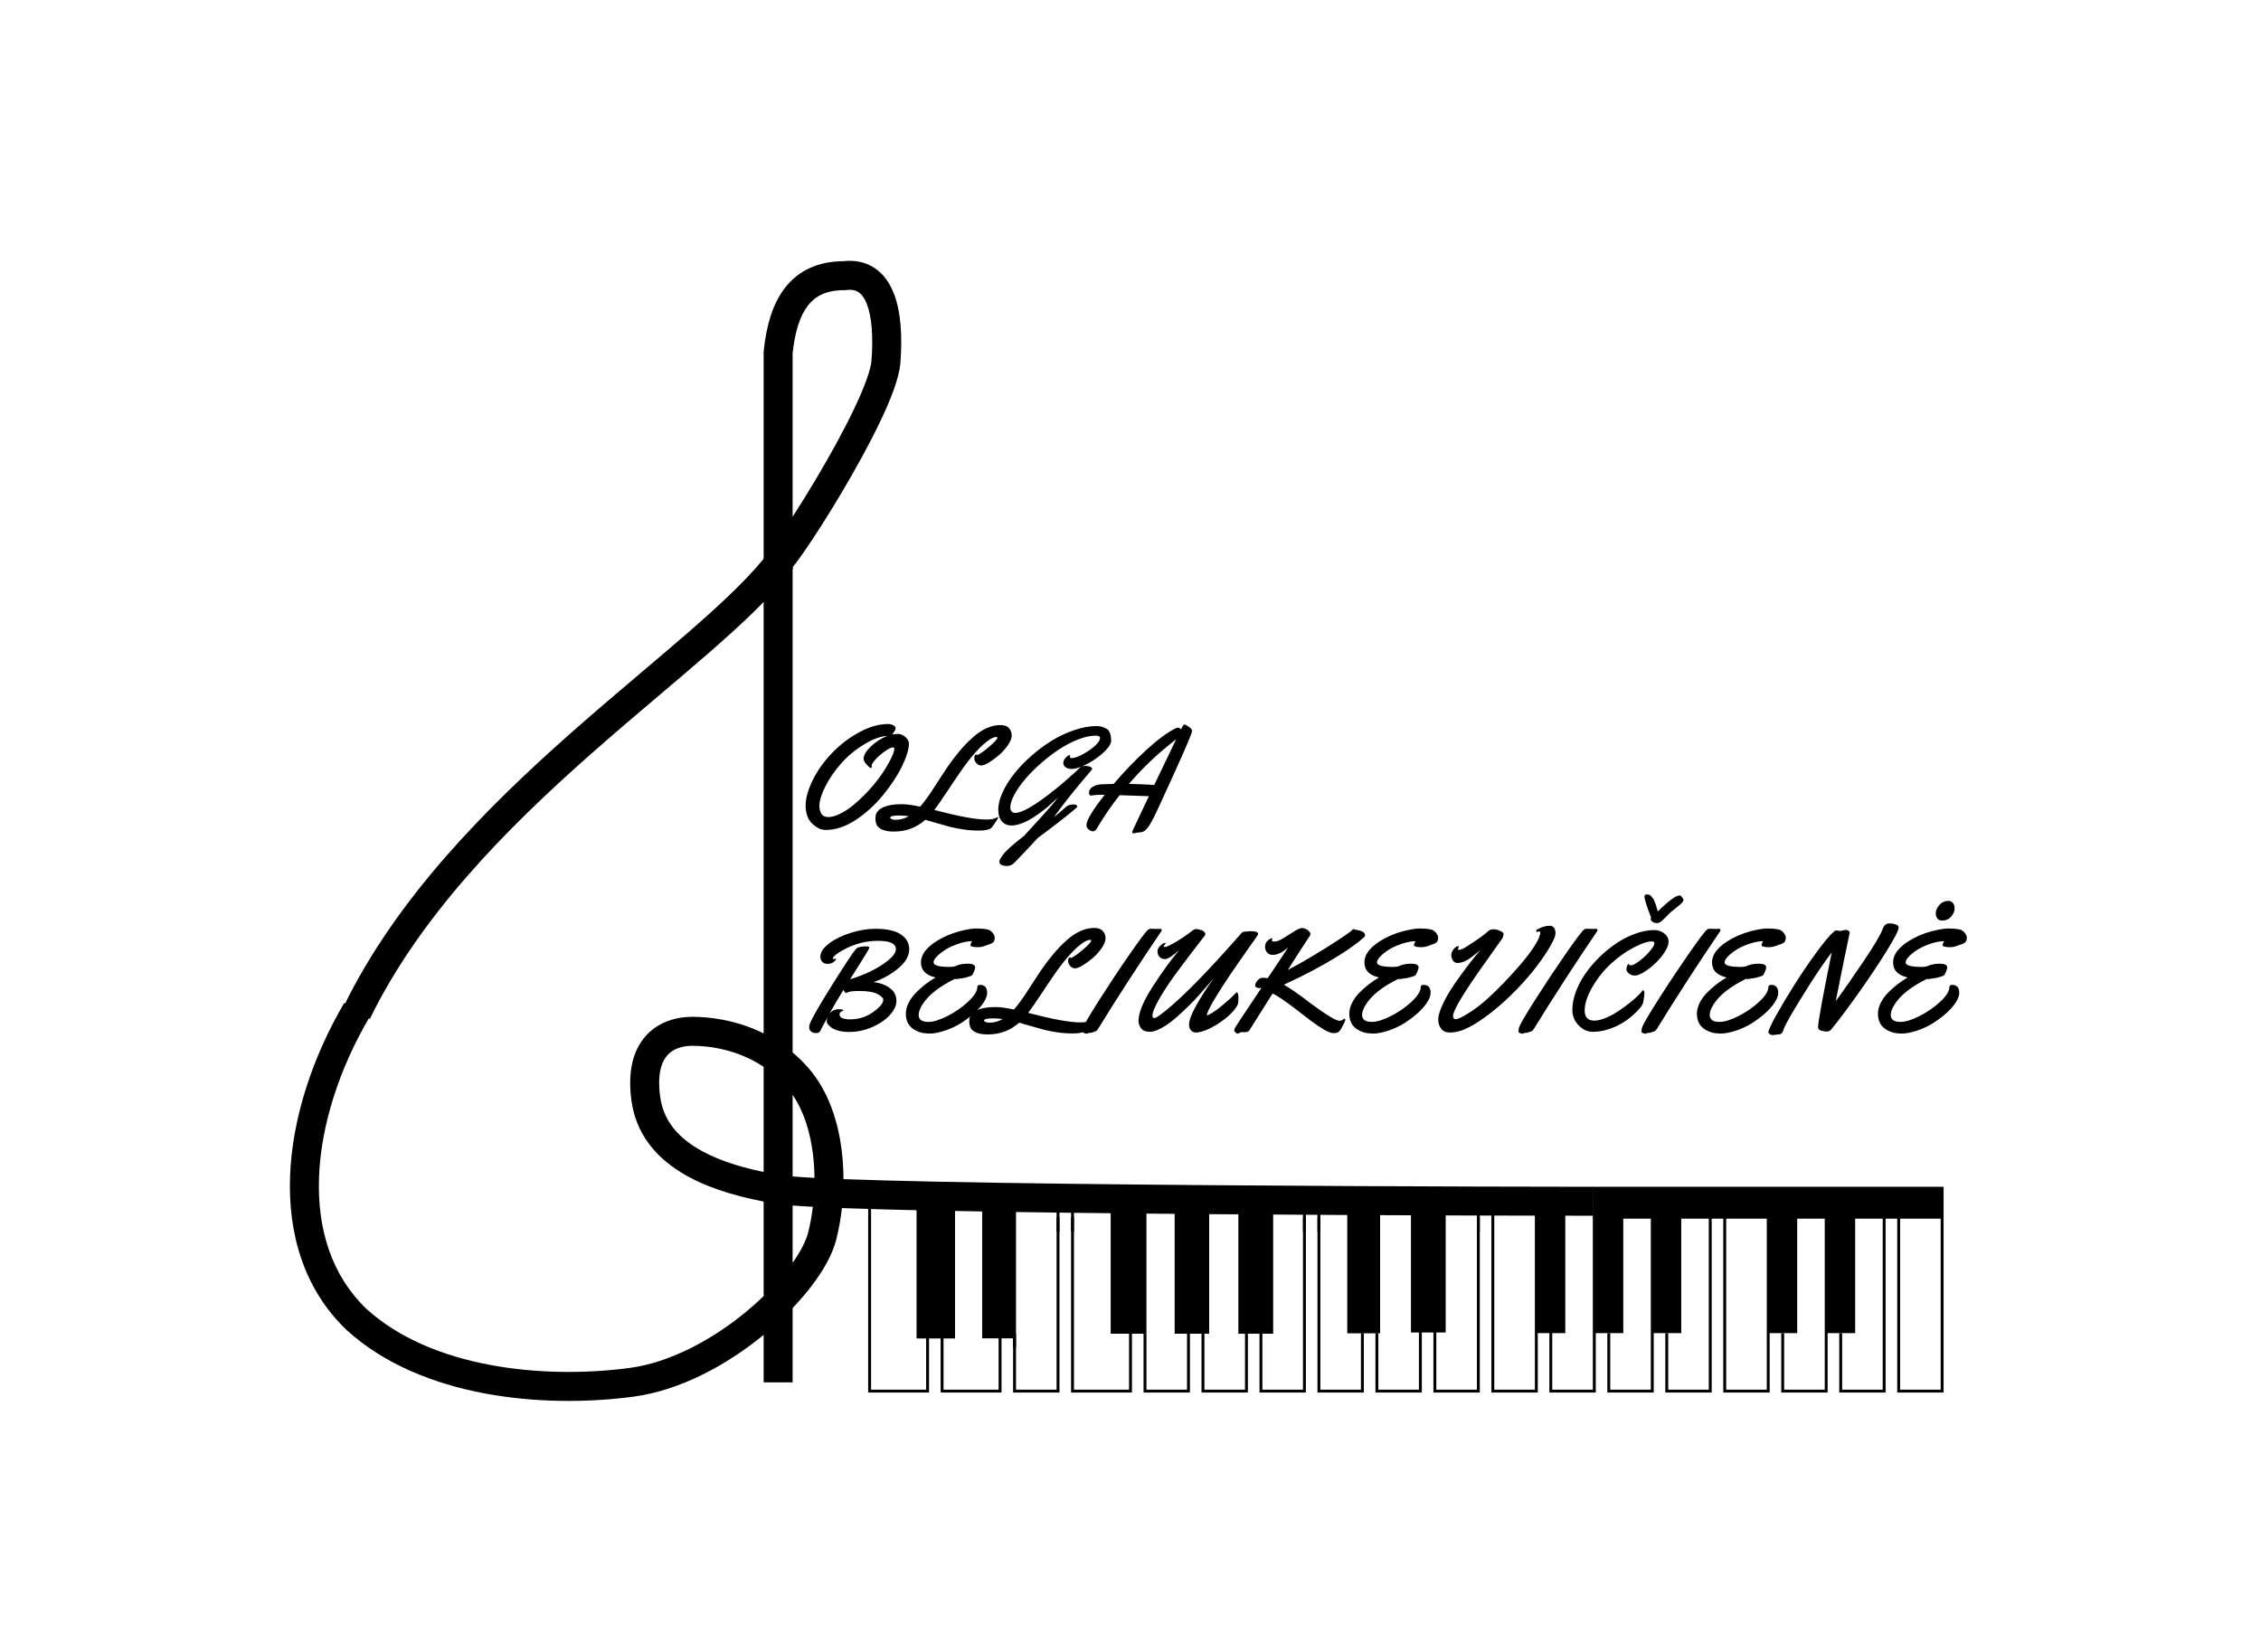 <svg width="78" height="57" viewBox="0 0 78 57" fill="none" xmlns="http://www.w3.org/2000/svg">
<path d="M0 0H78V57H0V0Z" fill="none"/>
<path d="M45.5 42.5V41.5H45V42.5" stroke="black" stroke-width="0.1"/>
<path d="M37 42.5V41.5H36.5V42.5" stroke="black" stroke-width="0.1"/>
<path d="M57.5 46V48H59V42" stroke="black" stroke-width="0.1"/>
<path d="M59.5 42V48H61V42" stroke="black" stroke-width="0.1"/>
<path d="M61.5 46V48H63V42" stroke="black" stroke-width="0.1"/>
<path d="M63.5 46V48H65V42" stroke="black" stroke-width="0.1"/>
<path d="M39.5 46V48H41V46" stroke="black" stroke-width="0.1"/>
<path d="M41.5 46V48H43V46" stroke="black" stroke-width="0.1"/>
<path d="M43.5 46V48H45V42" stroke="black" stroke-width="0.1"/>
<path d="M45.5 42V48H47V46" stroke="black" stroke-width="0.1"/>
<path fill-rule="evenodd" clip-rule="evenodd" d="M29.622 10.085C29.535 10.025 29.405 9.981 29.189 10.008L29.158 10.012H29.127C28.497 10.012 28.124 10.22 27.872 10.543C27.601 10.891 27.425 11.434 27.344 12.186V17.829C27.594 17.443 27.877 16.989 28.163 16.507C28.626 15.727 29.095 14.881 29.454 14.131C29.634 13.756 29.783 13.411 29.89 13.114C30 12.809 30.054 12.585 30.065 12.443C30.127 11.621 30.078 10.931 29.903 10.487C29.819 10.272 29.719 10.15 29.622 10.085ZM27.344 19.569C27.449 19.445 27.59 19.254 27.747 19.026C28.086 18.537 28.551 17.812 29.023 17.018C29.495 16.223 29.98 15.349 30.356 14.563C30.544 14.17 30.709 13.792 30.831 13.453C30.95 13.122 31.041 12.797 31.062 12.518C31.128 11.655 31.093 10.781 30.834 10.122C30.702 9.785 30.498 9.471 30.186 9.258C29.874 9.045 29.502 8.967 29.096 9.012C28.219 9.019 27.545 9.335 27.083 9.928C26.638 10.499 26.434 11.272 26.347 12.108L26.344 12.134V19.253C26.343 19.259 26.343 19.265 26.342 19.271C26.34 19.296 26.335 19.346 26.344 19.41V35.658C25.404 35.19 24.471 35.085 23.886 35.085C23.381 35.085 22.76 35.228 22.305 35.715C21.841 36.212 21.645 36.965 21.784 37.98C21.936 39.08 22.573 39.88 23.473 40.441C24.258 40.931 25.254 41.25 26.344 41.459V44.722C26.154 44.907 25.949 45.089 25.734 45.267C24.562 46.234 23.104 47.019 21.707 47.203C20.23 47.398 18.518 47.401 16.892 47.094C15.265 46.787 13.758 46.175 12.645 45.167C11.437 44.012 10.939 42.403 11.006 40.611C11.073 38.813 11.712 36.865 12.736 35.116L11.873 34.61C10.784 36.471 10.082 38.579 10.007 40.574C9.932 42.574 10.489 44.493 11.96 45.895L11.969 45.903C13.261 47.077 14.964 47.747 16.706 48.077C18.452 48.407 20.272 48.401 21.838 48.194C23.472 47.979 25.09 47.09 26.344 46.06V47.699H27.344V45.134C27.579 44.888 27.793 44.639 27.982 44.393C28.402 43.846 28.722 43.281 28.851 42.766C28.936 42.428 29.001 42.063 29.044 41.685C29.935 41.718 31.031 41.748 32.262 41.773C35.017 41.83 38.458 41.869 41.821 41.895C45.184 41.921 48.47 41.935 50.916 41.942C52.139 41.945 53.151 41.947 53.858 41.948L54.965 41.949C54.965 41.949 54.966 41.949 54.966 41.917C54.967 41.87 54.967 41.75 54.967 41.449C54.967 40.949 54.967 40.949 54.967 40.949L53.859 40.948C53.153 40.947 52.141 40.945 50.919 40.942C48.474 40.935 45.19 40.921 41.829 40.895C38.467 40.869 35.031 40.831 32.283 40.773C31.062 40.748 29.978 40.719 29.098 40.686C29.097 40.371 29.079 40.053 29.042 39.738C28.919 38.697 28.578 37.646 27.898 36.862C27.721 36.657 27.535 36.476 27.344 36.315V19.569ZM26.344 36.812C25.449 36.214 24.475 36.085 23.886 36.085C23.546 36.085 23.237 36.182 23.036 36.397C22.845 36.602 22.661 37.012 22.775 37.843C22.877 38.588 23.296 39.152 24.003 39.593C24.605 39.969 25.402 40.245 26.344 40.44V36.812ZM27.344 40.593V37.779C27.726 38.335 27.955 39.062 28.049 39.855C28.08 40.116 28.096 40.38 28.098 40.642C27.797 40.626 27.545 40.61 27.344 40.593ZM27.344 41.596V43.573C27.632 43.164 27.811 42.803 27.881 42.523C27.95 42.247 28.005 41.95 28.042 41.64C27.779 41.627 27.545 41.612 27.344 41.596Z" fill="black"/>
<path fill-rule="evenodd" clip-rule="evenodd" d="M20.349 26.049C17.456 28.608 14.492 31.602 12.758 35.159L11.859 34.72C13.683 30.978 16.775 27.875 19.686 25.3C20.527 24.557 21.372 23.84 22.167 23.167C22.735 22.685 23.278 22.225 23.774 21.794C24.99 20.735 25.962 19.814 26.561 19.002L27.366 19.595C26.695 20.506 25.644 21.491 24.43 22.548C23.907 23.003 23.36 23.467 22.791 23.948C22.011 24.609 21.193 25.303 20.349 26.049Z" fill="black"/>
<path d="M31.626 41.478H32.942V46.18H31.626V41.478Z" fill="black"/>
<path d="M46.482 41.659H47.61V45.999H46.482V41.659Z" fill="black"/>
<path d="M33.882 41.659H35.011V46.18H33.882V41.659Z" fill="black"/>
<path d="M48.681 41.639H49.867V45.97H48.681V41.639Z" fill="black"/>
<path d="M38.323 41.687H39.509V46.019H38.323V41.687Z" fill="black"/>
<path d="M40.526 41.687H41.712V46.019H40.526V41.687Z" fill="black"/>
<path d="M42.728 41.687H43.914V46.019H42.728V41.687Z" fill="black"/>
<path d="M31.626 41.478H32.942V46.18H31.626V41.478Z" fill="black"/>
<path d="M55 42H56V46H55V42Z" fill="black"/>
<path d="M46.482 41.659H47.61V45.999H46.482V41.659Z" fill="black"/>
<path d="M34 42H35V46H34V42Z" fill="black"/>
<path d="M48.681 41.639H49.867V45.97H48.681V41.639Z" fill="black"/>
<path d="M53 41H54V46H53V41Z" fill="black"/>
<path d="M38.323 41.687H39.509V46.019H38.323V41.687Z" fill="black"/>
<path d="M57 42H58V46H57V42Z" fill="black"/>
<path d="M61 42H62V46H61V42Z" fill="black"/>
<path d="M63 42H64V46H63V42Z" fill="black"/>
<path d="M40.526 41.687H41.712V46.019H40.526V41.687Z" fill="black"/>
<path d="M42.728 41.687H43.914V46.019H42.728V41.687Z" fill="black"/>
<path d="M30.986 25.324C31.073 25.324 31.155 25.36 31.235 25.432C31.317 25.503 31.357 25.583 31.357 25.671C31.357 25.759 31.335 25.873 31.291 26.015C31.247 26.155 31.186 26.305 31.106 26.464C31.028 26.622 30.932 26.787 30.818 26.957C30.705 27.127 30.583 27.292 30.449 27.453C30.317 27.613 30.172 27.765 30.012 27.91C29.854 28.053 29.694 28.178 29.531 28.286C29.176 28.52 28.83 28.637 28.491 28.637C28.374 28.637 28.27 28.606 28.179 28.544C28.087 28.483 28.017 28.422 27.966 28.361C27.851 28.223 27.793 28.032 27.793 27.788C27.793 27.542 27.873 27.254 28.035 26.923C28.197 26.593 28.419 26.281 28.699 25.988C28.98 25.694 29.295 25.453 29.643 25.266C29.992 25.077 30.323 24.982 30.637 24.982C30.699 24.982 30.758 24.996 30.813 25.024C30.868 25.052 30.896 25.084 30.896 25.122C30.896 25.157 30.887 25.188 30.869 25.212C30.851 25.235 30.834 25.26 30.818 25.288C30.802 25.314 30.788 25.332 30.776 25.344C30.83 25.331 30.9 25.324 30.986 25.324ZM30.076 26.452C30.076 26.485 30.064 26.501 30.041 26.501C30.019 26.501 29.971 26.462 29.9 26.384C29.828 26.304 29.792 26.237 29.792 26.184C29.792 26.058 29.876 25.916 30.044 25.756C30.213 25.597 30.401 25.476 30.608 25.392C30.38 25.406 30.115 25.502 29.814 25.683C29.513 25.864 29.25 26.082 29.023 26.337C28.797 26.591 28.614 26.857 28.474 27.133C28.336 27.41 28.267 27.635 28.267 27.807C28.267 27.913 28.29 28.004 28.337 28.081C28.384 28.155 28.464 28.193 28.576 28.193C28.691 28.193 28.827 28.154 28.987 28.076C29.146 27.997 29.302 27.895 29.453 27.768C29.974 27.327 30.381 26.837 30.674 26.298C30.793 26.077 30.852 25.924 30.852 25.839C30.852 25.805 30.84 25.788 30.818 25.788C30.751 25.788 30.657 25.831 30.535 25.917C30.413 26.002 30.304 26.096 30.21 26.198C30.115 26.301 30.068 26.375 30.068 26.42L30.076 26.452Z" fill="black"/>
<path d="M31.921 28.288C31.619 28.558 31.257 28.693 30.837 28.693C30.583 28.693 30.402 28.64 30.293 28.532C30.231 28.474 30.2 28.37 30.2 28.222C30.2 27.994 30.373 27.847 30.72 27.78C30.829 27.759 30.96 27.748 31.113 27.748C31.266 27.748 31.475 27.777 31.741 27.834C31.882 27.676 32.051 27.444 32.246 27.138C32.443 26.831 32.598 26.594 32.712 26.428C32.826 26.262 32.956 26.092 33.1 25.92C33.245 25.746 33.397 25.589 33.555 25.449C33.875 25.162 34.193 25.019 34.507 25.019C34.647 25.019 34.748 25.055 34.809 25.126C34.871 25.196 34.902 25.28 34.902 25.378C34.902 25.474 34.858 25.586 34.768 25.715C34.68 25.843 34.578 25.957 34.46 26.057C34.345 26.156 34.23 26.241 34.116 26.311C34.004 26.379 33.915 26.413 33.85 26.413C33.785 26.413 33.729 26.385 33.681 26.33C33.634 26.275 33.611 26.222 33.611 26.171C33.611 26.119 33.617 26.084 33.63 26.064C33.645 26.043 33.66 26.032 33.674 26.032C33.689 26.032 33.698 26.041 33.701 26.059C33.753 26.043 33.836 25.992 33.95 25.908C34.066 25.821 34.171 25.732 34.265 25.639C34.359 25.546 34.407 25.489 34.407 25.466C34.407 25.441 34.392 25.429 34.363 25.429C34.335 25.429 34.297 25.439 34.248 25.459C34.199 25.478 34.134 25.519 34.053 25.581C33.971 25.641 33.883 25.719 33.789 25.815C33.561 26.043 33.307 26.366 33.027 26.784C32.962 26.879 32.87 27.016 32.751 27.197C32.509 27.563 32.336 27.814 32.231 27.949C33.066 28.168 33.663 28.278 34.021 28.278C34.187 28.278 34.303 28.257 34.37 28.215C34.394 28.2 34.411 28.193 34.419 28.193C34.427 28.193 34.431 28.199 34.431 28.212C34.431 28.225 34.424 28.245 34.409 28.271C34.394 28.297 34.358 28.352 34.299 28.437C34.242 28.522 34.2 28.572 34.172 28.588C34.093 28.636 33.957 28.659 33.764 28.659C33.574 28.659 33.392 28.645 33.218 28.618C33.045 28.59 32.906 28.563 32.8 28.537C32.694 28.509 32.537 28.465 32.329 28.405C32.122 28.345 31.986 28.306 31.921 28.288ZM31.03 28.139C30.817 28.139 30.71 28.164 30.71 28.215C30.71 28.234 30.728 28.251 30.764 28.266C30.802 28.281 30.845 28.288 30.896 28.288C31.054 28.288 31.206 28.247 31.352 28.163C31.227 28.147 31.12 28.139 31.03 28.139Z" fill="black"/>
<path d="M38.332 25.559C38.332 25.642 38.279 25.742 38.174 25.859C38.068 25.976 37.937 26.087 37.781 26.193C37.626 26.299 37.472 26.383 37.319 26.445C37.353 26.433 37.388 26.428 37.424 26.428C37.545 26.428 37.624 26.45 37.663 26.494C37.673 26.503 37.678 26.515 37.678 26.528C37.678 26.541 37.656 26.573 37.612 26.623C37.155 27.152 36.735 27.677 36.352 28.198C36.509 28.076 36.647 27.959 36.767 27.849C36.834 27.788 36.916 27.758 37.012 27.758C37.082 27.758 37.125 27.767 37.141 27.785C37.157 27.803 37.165 27.819 37.165 27.831C37.165 27.843 37.155 27.857 37.134 27.873C36.862 28.111 36.418 28.457 35.803 28.913C35.697 29.032 35.43 29.315 35.002 29.763C34.926 29.841 34.841 29.88 34.748 29.88C34.568 29.88 34.477 29.829 34.477 29.729C34.477 29.684 34.512 29.615 34.582 29.518C34.683 29.37 34.93 29.147 35.322 28.847C35.408 28.751 35.557 28.588 35.769 28.359C36.169 27.923 36.411 27.643 36.494 27.519C36.273 27.729 36.105 27.877 35.991 27.963C35.877 28.05 35.771 28.125 35.674 28.188C35.578 28.251 35.489 28.303 35.408 28.342C35.014 28.531 34.733 28.531 34.565 28.344C34.481 28.251 34.438 28.116 34.438 27.936C34.438 27.756 34.488 27.557 34.587 27.341C34.687 27.124 34.819 26.911 34.985 26.701C35.151 26.49 35.348 26.284 35.576 26.084C35.804 25.883 36.041 25.707 36.286 25.556C36.532 25.405 36.791 25.284 37.063 25.192C37.335 25.1 37.591 25.053 37.832 25.053C37.915 25.053 37.993 25.067 38.066 25.095C38.139 25.122 38.192 25.152 38.222 25.183C38.296 25.256 38.332 25.381 38.332 25.559ZM36.921 26.069L36.909 26.118C36.909 26.145 36.928 26.159 36.965 26.159C37.065 26.159 37.2 26.111 37.373 26.015C37.545 25.919 37.685 25.821 37.79 25.72C37.896 25.619 37.949 25.535 37.949 25.468C37.949 25.411 37.899 25.383 37.798 25.383C37.619 25.383 37.417 25.427 37.192 25.515C36.969 25.602 36.751 25.716 36.538 25.856C36.325 25.996 36.115 26.157 35.908 26.34C35.701 26.52 35.521 26.702 35.366 26.884C35.213 27.065 35.089 27.242 34.995 27.416C34.901 27.591 34.853 27.74 34.853 27.863C34.853 27.912 34.867 27.955 34.895 27.993C34.924 28.03 34.967 28.049 35.022 28.049C35.193 28.049 35.468 27.918 35.847 27.656C36.228 27.394 36.665 27.036 37.158 26.584C37.165 26.577 37.176 26.565 37.192 26.547C37.228 26.503 37.265 26.472 37.302 26.452C37.169 26.506 37.06 26.533 36.975 26.533C36.89 26.533 36.82 26.514 36.765 26.477C36.71 26.439 36.682 26.389 36.682 26.325C36.682 26.26 36.711 26.199 36.767 26.142C36.824 26.085 36.864 26.057 36.887 26.057C36.91 26.057 36.921 26.061 36.921 26.069Z" fill="black"/>
<path d="M40.745 25.168C40.795 25.056 40.831 25 40.852 25H40.864C40.889 25 40.938 25.026 41.013 25.078C41.088 25.13 41.125 25.178 41.125 25.224C41.125 25.288 40.917 25.779 40.5 26.699C40.084 27.618 39.844 28.134 39.783 28.247C39.722 28.357 39.681 28.431 39.658 28.469C39.635 28.506 39.604 28.548 39.565 28.593C39.495 28.68 39.408 28.723 39.304 28.723C39.262 28.723 39.224 28.727 39.192 28.737C39.159 28.749 39.14 28.754 39.133 28.754C39.081 28.754 39.055 28.742 39.055 28.718C39.055 28.713 39.062 28.692 39.075 28.657C39.089 28.622 39.276 28.228 39.634 27.473C39.251 27.458 38.915 27.447 38.625 27.438C38.347 27.788 38.095 28.155 37.868 28.537C37.841 28.591 37.815 28.628 37.79 28.649C37.766 28.672 37.733 28.684 37.69 28.684C37.648 28.684 37.602 28.662 37.554 28.618C37.505 28.575 37.48 28.526 37.48 28.469C37.48 28.306 37.69 27.958 38.11 27.424C37.913 27.424 37.788 27.429 37.734 27.438C37.682 27.448 37.649 27.453 37.634 27.453C37.59 27.453 37.568 27.416 37.568 27.343C37.568 27.268 37.611 27.203 37.698 27.148C37.785 27.091 37.903 27.062 38.049 27.062C38.061 27.062 38.081 27.062 38.11 27.06C38.211 27.055 38.315 27.051 38.42 27.048C38.775 26.631 39.146 26.245 39.534 25.888C39.921 25.532 40.256 25.282 40.539 25.139C40.585 25.116 40.621 25.105 40.647 25.107C40.675 25.107 40.707 25.127 40.745 25.168ZM40.574 25.512C39.98 25.963 39.437 26.475 38.945 27.048C39.233 27.054 39.525 27.067 39.819 27.084C40.115 26.461 40.367 25.937 40.574 25.512Z" fill="black"/>
<path d="M28.755 33.093L28.826 33.076C28.835 33.076 28.84 33.086 28.84 33.105C28.84 33.123 28.812 33.154 28.755 33.196C28.699 33.238 28.632 33.259 28.552 33.259C28.474 33.259 28.412 33.236 28.367 33.191C28.323 33.145 28.301 33.086 28.301 33.013C28.301 32.858 28.402 32.705 28.603 32.554C28.805 32.401 29.053 32.279 29.348 32.188C29.643 32.095 29.925 32.048 30.195 32.048C30.591 32.048 30.884 32.113 31.076 32.241C31.27 32.37 31.367 32.542 31.367 32.759C31.367 33.035 31.175 33.303 30.791 33.562C30.589 33.699 30.371 33.808 30.137 33.889C30.394 33.917 30.599 34 30.752 34.138C30.867 34.242 30.925 34.375 30.925 34.536C30.925 34.697 30.848 34.862 30.693 35.029C30.54 35.195 30.336 35.334 30.08 35.444C29.825 35.553 29.564 35.608 29.297 35.608C28.989 35.608 28.763 35.54 28.618 35.405C28.553 35.343 28.52 35.289 28.52 35.242C28.52 35.193 28.533 35.142 28.557 35.088C28.438 35.303 28.351 35.465 28.296 35.574C28.271 35.623 28.222 35.647 28.147 35.647C28.074 35.647 28.017 35.627 27.976 35.588C27.935 35.549 27.915 35.505 27.915 35.456C27.915 35.408 27.922 35.365 27.937 35.327C28.01 35.135 28.268 34.686 28.711 33.98C29.155 33.272 29.427 32.861 29.526 32.749C29.578 32.685 29.696 32.654 29.88 32.654C29.953 32.654 29.99 32.67 29.99 32.703C29.99 32.727 29.882 32.91 29.665 33.252C29.449 33.594 29.336 33.773 29.326 33.789C29.552 33.724 29.783 33.635 30.019 33.523C30.257 33.409 30.464 33.28 30.64 33.137C30.817 32.994 30.906 32.865 30.906 32.749C30.906 32.559 30.699 32.463 30.285 32.463C29.853 32.463 29.436 32.578 29.035 32.808C28.936 32.865 28.861 32.917 28.808 32.964C28.756 33.011 28.73 33.044 28.73 33.064C28.73 33.084 28.738 33.093 28.755 33.093ZM29.194 34.26C29.165 34.26 29.132 34.226 29.097 34.158C28.942 34.405 28.78 34.68 28.611 34.983C28.687 34.877 28.799 34.824 28.945 34.824C29.043 34.824 29.092 34.836 29.092 34.861C29.092 34.871 29.081 34.88 29.06 34.888C28.995 34.912 28.962 34.949 28.962 34.998C28.962 35.115 29.087 35.173 29.336 35.173C29.673 35.173 29.978 35.056 30.251 34.822C30.398 34.698 30.471 34.59 30.471 34.497C30.471 34.44 30.412 34.377 30.293 34.309C30.154 34.233 29.944 34.194 29.66 34.194C29.464 34.194 29.337 34.206 29.282 34.228C29.227 34.25 29.198 34.26 29.194 34.26Z" fill="black"/>
<path d="M32.205 33.206C32.205 33.311 32.389 33.364 32.759 33.364C32.85 33.364 32.917 33.355 32.961 33.335C33.077 33.28 33.218 33.252 33.386 33.252C33.555 33.252 33.64 33.295 33.64 33.381C33.64 33.416 33.625 33.466 33.596 33.533C33.568 33.598 33.547 33.638 33.533 33.652C33.52 33.667 33.468 33.687 33.376 33.713C33.285 33.738 33.226 33.752 33.198 33.755C33.172 33.757 33.154 33.758 33.144 33.76C33.136 33.761 33.126 33.763 33.113 33.765C33.101 33.766 33.074 33.771 33.032 33.779C32.99 33.786 32.959 33.785 32.939 33.777C32.401 34.042 32.03 34.334 31.828 34.651C31.737 34.794 31.692 34.917 31.692 35.02C31.692 35.181 31.803 35.261 32.026 35.261C32.2 35.261 32.422 35.193 32.69 35.056C32.959 34.919 33.197 34.754 33.403 34.56C33.611 34.365 33.716 34.196 33.716 34.053C33.716 34.007 33.75 33.984 33.818 33.984C33.976 33.984 34.055 34.078 34.055 34.265C34.055 34.353 34.017 34.458 33.94 34.58C33.864 34.7 33.757 34.823 33.62 34.949C33.484 35.072 33.332 35.188 33.164 35.295C32.996 35.403 32.81 35.491 32.605 35.559C32.401 35.627 32.229 35.662 32.087 35.662C31.946 35.662 31.831 35.648 31.743 35.62C31.657 35.594 31.575 35.554 31.499 35.501C31.333 35.385 31.25 35.21 31.25 34.976C31.25 34.849 31.284 34.72 31.352 34.59C31.421 34.458 31.51 34.338 31.621 34.231C31.824 34.029 32.042 33.861 32.275 33.728C31.94 33.651 31.772 33.479 31.772 33.21C31.772 32.908 32.005 32.631 32.471 32.38C32.729 32.242 33.01 32.143 33.313 32.083C33.456 32.053 33.576 32.038 33.672 32.038C33.867 32.038 34.014 32.054 34.114 32.085C34.174 32.114 34.223 32.156 34.26 32.209C34.298 32.261 34.316 32.307 34.316 32.346C34.316 32.384 34.311 32.418 34.302 32.449C34.292 32.48 34.276 32.504 34.253 32.522C34.22 32.546 34.184 32.565 34.143 32.578C34.102 32.591 34.079 32.599 34.072 32.602C33.945 32.656 33.836 32.683 33.745 32.683C33.582 32.683 33.493 32.662 33.479 32.62C33.482 32.577 33.5 32.529 33.533 32.473C33.378 32.48 33.218 32.511 33.052 32.568C32.886 32.624 32.742 32.69 32.62 32.766C32.499 32.841 32.4 32.919 32.322 33.001C32.243 33.082 32.205 33.15 32.205 33.206Z" fill="black"/>
<path d="M35.159 35.288C34.856 35.558 34.495 35.693 34.075 35.693C33.821 35.693 33.639 35.64 33.53 35.532C33.468 35.474 33.437 35.37 33.437 35.222C33.437 34.994 33.611 34.847 33.957 34.78C34.066 34.759 34.197 34.748 34.35 34.748C34.504 34.748 34.713 34.777 34.978 34.834C35.12 34.676 35.288 34.444 35.483 34.138C35.68 33.831 35.836 33.594 35.95 33.428C36.063 33.262 36.193 33.092 36.338 32.92C36.483 32.746 36.634 32.589 36.792 32.449C37.112 32.162 37.43 32.019 37.744 32.019C37.884 32.019 37.985 32.055 38.047 32.126C38.109 32.196 38.139 32.28 38.139 32.378C38.139 32.474 38.095 32.586 38.005 32.715C37.917 32.843 37.815 32.957 37.698 33.057C37.582 33.156 37.467 33.24 37.353 33.31C37.241 33.379 37.152 33.413 37.087 33.413C37.022 33.413 36.966 33.385 36.919 33.33C36.872 33.275 36.848 33.222 36.848 33.171C36.848 33.119 36.855 33.084 36.868 33.064C36.882 33.043 36.897 33.032 36.911 33.032C36.926 33.032 36.935 33.041 36.938 33.059C36.99 33.043 37.073 32.992 37.187 32.908C37.303 32.821 37.408 32.732 37.502 32.639C37.597 32.546 37.644 32.489 37.644 32.466C37.644 32.441 37.629 32.429 37.6 32.429C37.572 32.429 37.534 32.439 37.485 32.459C37.436 32.478 37.371 32.519 37.29 32.581C37.209 32.641 37.121 32.719 37.026 32.815C36.798 33.043 36.544 33.366 36.264 33.784C36.199 33.879 36.108 34.016 35.989 34.197C35.746 34.563 35.573 34.814 35.469 34.949C36.304 35.168 36.9 35.278 37.258 35.278C37.424 35.278 37.541 35.257 37.607 35.215C37.632 35.2 37.648 35.193 37.656 35.193C37.664 35.193 37.668 35.199 37.668 35.212C37.668 35.225 37.661 35.245 37.646 35.271C37.632 35.297 37.595 35.352 37.536 35.437C37.48 35.522 37.437 35.572 37.41 35.588C37.33 35.636 37.194 35.659 37.002 35.659C36.811 35.659 36.629 35.645 36.455 35.618C36.282 35.59 36.143 35.563 36.038 35.537C35.932 35.509 35.775 35.465 35.566 35.405C35.36 35.345 35.224 35.306 35.159 35.288ZM34.267 35.139C34.054 35.139 33.948 35.164 33.948 35.215C33.948 35.234 33.965 35.251 34.001 35.266C34.039 35.281 34.083 35.288 34.133 35.288C34.291 35.288 34.443 35.247 34.59 35.163C34.464 35.147 34.357 35.139 34.267 35.139Z" fill="black"/>
<path d="M39.9 32.053L40.014 32.048C40.057 32.048 40.078 32.065 40.078 32.097C40.078 32.107 40.076 32.114 40.073 32.119C39.295 33.263 38.568 34.385 37.893 35.483C37.857 35.542 37.825 35.575 37.798 35.584C37.796 35.584 37.788 35.587 37.773 35.593C37.692 35.624 37.635 35.64 37.602 35.64C37.57 35.64 37.552 35.64 37.549 35.642C37.534 35.658 37.516 35.666 37.495 35.666C37.475 35.666 37.462 35.666 37.456 35.664C37.449 35.664 37.431 35.657 37.4 35.645C37.369 35.633 37.353 35.624 37.353 35.618C37.353 35.538 37.357 35.49 37.363 35.474C37.397 35.358 37.585 35.032 37.927 34.497C38.269 33.96 38.616 33.437 38.97 32.927C39.324 32.416 39.539 32.131 39.614 32.073C39.637 32.055 39.667 32.046 39.705 32.046L39.9 32.053Z" fill="black"/>
<path d="M42.659 34.243C42.703 34.243 42.724 34.301 42.724 34.416C42.724 34.532 42.717 34.609 42.703 34.648C42.654 34.774 42.54 34.914 42.361 35.071C42.183 35.225 41.988 35.357 41.775 35.466C41.563 35.574 41.389 35.627 41.252 35.627C41.187 35.627 41.132 35.602 41.086 35.552C41.042 35.501 41.02 35.435 41.02 35.354C41.02 35.209 41.103 34.988 41.269 34.69C41.435 34.392 41.636 34.081 41.872 33.757C41.48 34.213 41.202 34.521 41.038 34.68C40.875 34.84 40.729 34.976 40.6 35.09C40.472 35.203 40.356 35.293 40.254 35.361C40.01 35.522 39.816 35.603 39.673 35.603C39.529 35.603 39.428 35.564 39.368 35.486C39.307 35.406 39.277 35.318 39.277 35.222C39.277 34.941 39.442 34.545 39.77 34.036C40.101 33.525 40.404 33.107 40.681 32.783C40.447 32.99 40.285 33.093 40.195 33.093C40.107 33.093 40.041 33.066 39.997 33.013C39.953 32.957 39.931 32.895 39.931 32.827C39.931 32.757 39.964 32.692 40.029 32.632C40.094 32.57 40.142 32.539 40.171 32.539C40.202 32.539 40.217 32.541 40.217 32.546C40.217 32.551 40.205 32.569 40.181 32.6C40.156 32.629 40.144 32.65 40.144 32.661C40.144 32.672 40.154 32.678 40.176 32.678C40.239 32.678 40.377 32.614 40.591 32.485C40.804 32.357 40.986 32.231 41.138 32.109C41.178 32.075 41.225 32.058 41.277 32.058C41.33 32.058 41.382 32.071 41.431 32.097C41.434 32.089 41.448 32.091 41.472 32.102C41.496 32.113 41.521 32.131 41.545 32.156C41.57 32.18 41.582 32.203 41.582 32.224C41.582 32.245 41.575 32.265 41.562 32.283C40.885 33.158 40.46 33.729 40.285 33.994C39.932 34.533 39.756 34.883 39.756 35.044C39.756 35.101 39.779 35.129 39.827 35.129C39.875 35.129 40.011 35.038 40.234 34.856C40.846 34.358 41.704 33.479 42.807 32.219C42.851 32.169 42.893 32.145 42.932 32.148H42.954C42.961 32.148 42.978 32.146 43.008 32.141C43.039 32.135 43.088 32.131 43.157 32.131C43.319 32.131 43.401 32.161 43.401 32.222C43.401 32.248 43.376 32.293 43.328 32.358C43.28 32.423 43.181 32.563 43.03 32.778C42.878 32.993 42.69 33.266 42.463 33.596C42.239 33.927 42.044 34.23 41.88 34.507C41.717 34.783 41.636 34.959 41.636 35.034C41.636 35.036 41.638 35.037 41.643 35.037C41.65 35.037 41.675 35.025 41.721 35.002C41.861 34.929 42.025 34.813 42.212 34.653C42.401 34.494 42.519 34.386 42.568 34.329C42.619 34.272 42.649 34.243 42.659 34.243Z" fill="black"/>
<path d="M46.694 32.058L46.782 32.083C46.989 32.113 47.092 32.175 47.092 32.268C47.092 32.294 47.082 32.316 47.063 32.334C46.843 32.531 46.551 32.743 46.186 32.971C45.63 33.318 44.998 33.653 44.292 33.977C44.523 34.109 44.836 34.328 45.232 34.634C45.762 35.026 46.089 35.222 46.211 35.222C46.253 35.222 46.289 35.211 46.318 35.188C46.349 35.163 46.366 35.151 46.37 35.151C46.397 35.151 46.411 35.164 46.411 35.19C46.411 35.213 46.383 35.278 46.328 35.386C46.274 35.493 46.228 35.564 46.189 35.598C46.151 35.632 46.091 35.649 46.008 35.649C45.925 35.649 45.815 35.609 45.676 35.527C45.538 35.446 45.386 35.344 45.222 35.222C45.059 35.098 44.897 34.973 44.734 34.846C44.322 34.529 44.044 34.341 43.901 34.282C43.4 35.073 43.142 35.483 43.127 35.51C43.114 35.538 43.096 35.561 43.074 35.579C43.052 35.595 43.039 35.603 43.032 35.603L42.927 35.618L42.842 35.613C42.819 35.613 42.803 35.616 42.793 35.623C42.783 35.631 42.773 35.636 42.761 35.64C42.75 35.643 42.74 35.648 42.732 35.654C42.724 35.662 42.711 35.666 42.693 35.666C42.676 35.666 42.653 35.653 42.622 35.625C42.593 35.599 42.578 35.576 42.578 35.557C42.578 35.537 42.589 35.503 42.612 35.454C42.637 35.405 42.937 34.952 43.513 34.094H43.467C43.358 34.094 43.303 34.065 43.303 34.006C43.303 33.946 43.33 33.887 43.384 33.828C43.439 33.768 43.494 33.738 43.55 33.738C43.605 33.738 43.666 33.743 43.733 33.752C44.04 33.298 44.277 32.942 44.443 32.683C44.254 32.861 44.075 32.949 43.906 32.949C43.825 32.949 43.761 32.922 43.713 32.866C43.666 32.809 43.642 32.745 43.642 32.673C43.642 32.602 43.66 32.543 43.696 32.498C43.734 32.452 43.769 32.42 43.804 32.402C43.838 32.384 43.861 32.376 43.874 32.376C43.887 32.376 43.894 32.382 43.894 32.395L43.874 32.454C43.874 32.476 43.909 32.488 43.979 32.488C44.049 32.488 44.147 32.45 44.272 32.373C44.398 32.295 44.52 32.218 44.641 32.141C44.761 32.063 44.852 32.024 44.912 32.024C44.972 32.024 45.011 32.031 45.029 32.046C45.049 32.059 45.066 32.068 45.08 32.073C45.097 32.076 45.11 32.082 45.12 32.09C45.129 32.098 45.137 32.108 45.144 32.122C45.15 32.133 45.163 32.146 45.181 32.161C45.198 32.175 45.207 32.195 45.207 32.219C45.207 32.244 45.201 32.266 45.188 32.288C44.981 32.6 44.727 32.994 44.426 33.469C44.83 33.259 45.291 32.991 45.81 32.663C46.33 32.335 46.61 32.141 46.653 32.083C46.663 32.066 46.676 32.058 46.694 32.058Z" fill="black"/>
<path d="M47.502 33.206C47.502 33.311 47.687 33.364 48.056 33.364C48.148 33.364 48.215 33.355 48.259 33.335C48.375 33.28 48.516 33.252 48.684 33.252C48.853 33.252 48.938 33.295 48.938 33.381C48.938 33.416 48.923 33.466 48.894 33.533C48.866 33.598 48.845 33.638 48.83 33.652C48.817 33.667 48.765 33.687 48.674 33.713C48.583 33.738 48.524 33.752 48.496 33.755C48.47 33.757 48.452 33.758 48.442 33.76C48.434 33.761 48.423 33.763 48.41 33.765C48.399 33.766 48.372 33.771 48.33 33.779C48.288 33.786 48.257 33.785 48.237 33.777C47.698 34.042 47.328 34.334 47.126 34.651C47.035 34.794 46.99 34.917 46.99 35.02C46.99 35.181 47.101 35.261 47.324 35.261C47.498 35.261 47.72 35.193 47.988 35.056C48.257 34.919 48.494 34.754 48.701 34.56C48.909 34.365 49.014 34.196 49.014 34.053C49.014 34.007 49.048 33.984 49.116 33.984C49.274 33.984 49.353 34.078 49.353 34.265C49.353 34.353 49.315 34.458 49.238 34.58C49.162 34.7 49.055 34.823 48.918 34.949C48.782 35.072 48.629 35.188 48.462 35.295C48.294 35.403 48.108 35.491 47.903 35.559C47.699 35.627 47.527 35.662 47.385 35.662C47.243 35.662 47.129 35.648 47.041 35.62C46.955 35.594 46.873 35.554 46.797 35.501C46.631 35.385 46.548 35.21 46.548 34.976C46.548 34.849 46.582 34.72 46.65 34.59C46.719 34.458 46.808 34.338 46.919 34.231C47.122 34.029 47.34 33.861 47.573 33.728C47.238 33.651 47.07 33.479 47.07 33.21C47.07 32.908 47.303 32.631 47.768 32.38C48.027 32.242 48.308 32.143 48.611 32.083C48.754 32.053 48.874 32.038 48.97 32.038C49.165 32.038 49.312 32.054 49.411 32.085C49.472 32.114 49.52 32.156 49.558 32.209C49.595 32.261 49.614 32.307 49.614 32.346C49.614 32.384 49.609 32.418 49.599 32.449C49.59 32.48 49.573 32.504 49.551 32.522C49.518 32.546 49.481 32.565 49.441 32.578C49.4 32.591 49.377 32.599 49.37 32.602C49.243 32.656 49.134 32.683 49.043 32.683C48.88 32.683 48.791 32.662 48.777 32.62C48.78 32.577 48.798 32.529 48.83 32.473C48.676 32.48 48.516 32.511 48.349 32.568C48.184 32.624 48.039 32.69 47.917 32.766C47.797 32.841 47.698 32.919 47.62 33.001C47.541 33.082 47.502 33.15 47.502 33.206Z" fill="black"/>
<path d="M53.105 32.139L53.025 32.156C53.007 32.156 52.998 32.144 52.998 32.122C52.998 32.099 53.004 32.084 53.017 32.078C53.174 31.988 53.323 31.943 53.467 31.943C53.53 31.943 53.578 31.968 53.611 32.017C53.645 32.064 53.662 32.128 53.662 32.209C53.662 32.289 53.605 32.429 53.491 32.629C53.379 32.83 53.228 33.057 53.039 33.31C52.851 33.563 52.611 33.84 52.322 34.141C52.032 34.44 51.741 34.705 51.448 34.934C51.156 35.162 50.895 35.334 50.664 35.452C50.434 35.569 50.217 35.627 50.012 35.627C49.88 35.627 49.781 35.583 49.714 35.493C49.649 35.402 49.617 35.299 49.617 35.185C49.617 35.07 49.655 34.923 49.731 34.744C49.809 34.563 49.903 34.385 50.012 34.209C50.121 34.032 50.247 33.845 50.391 33.65C50.605 33.352 50.831 33.065 51.067 32.788C50.805 33.006 50.626 33.134 50.53 33.171C50.435 33.209 50.353 33.227 50.283 33.227C50.215 33.227 50.161 33.199 50.122 33.142C50.084 33.084 50.066 33.021 50.066 32.954C50.066 32.886 50.093 32.818 50.146 32.751C50.202 32.683 50.254 32.649 50.303 32.649C50.321 32.649 50.33 32.655 50.33 32.668C50.33 32.681 50.323 32.697 50.31 32.715C50.298 32.731 50.293 32.742 50.293 32.749C50.293 32.767 50.307 32.776 50.334 32.776C50.362 32.776 50.404 32.764 50.459 32.739C50.514 32.715 50.651 32.629 50.869 32.483C51.089 32.336 51.25 32.215 51.352 32.119C51.393 32.083 51.451 32.065 51.526 32.065C51.602 32.065 51.679 32.084 51.755 32.122C51.832 32.157 51.87 32.194 51.87 32.231C51.87 32.24 51.868 32.248 51.865 32.256C51.862 32.262 51.859 32.279 51.855 32.305C51.852 32.329 51.839 32.359 51.816 32.395C51.795 32.429 51.627 32.667 51.311 33.108C50.522 34.208 50.127 34.858 50.127 35.059C50.127 35.132 50.155 35.168 50.212 35.168C50.29 35.168 50.442 35.098 50.666 34.956C50.891 34.813 51.099 34.655 51.291 34.482C51.483 34.308 51.672 34.125 51.858 33.933C52.043 33.741 52.235 33.532 52.431 33.306C52.629 33.079 52.795 32.861 52.932 32.649C53.069 32.437 53.137 32.277 53.137 32.168C53.137 32.148 53.127 32.139 53.105 32.139Z" fill="black"/>
<path d="M54.934 32.053L55.049 32.048C55.091 32.048 55.112 32.065 55.112 32.097C55.112 32.107 55.111 32.114 55.107 32.119C54.329 33.263 53.603 34.385 52.927 35.483C52.891 35.542 52.86 35.575 52.832 35.584C52.83 35.584 52.822 35.587 52.807 35.593C52.726 35.624 52.669 35.64 52.637 35.64C52.604 35.64 52.586 35.64 52.583 35.642C52.568 35.658 52.55 35.666 52.529 35.666C52.51 35.666 52.497 35.666 52.49 35.664C52.484 35.664 52.465 35.657 52.434 35.645C52.403 35.633 52.388 35.624 52.388 35.618C52.388 35.538 52.391 35.49 52.397 35.474C52.431 35.358 52.62 35.032 52.961 34.497C53.303 33.96 53.651 33.437 54.004 32.927C54.359 32.416 54.573 32.131 54.648 32.073C54.671 32.055 54.701 32.046 54.739 32.046L54.934 32.053Z" fill="black"/>
<path d="M56.67 34.17C56.709 34.17 56.728 34.202 56.728 34.265C56.728 34.327 56.715 34.434 56.687 34.587C56.666 34.69 56.548 34.836 56.335 35.027C56.078 35.255 55.796 35.417 55.488 35.515C55.303 35.574 55.121 35.603 54.944 35.603C54.768 35.603 54.607 35.529 54.46 35.381C54.316 35.231 54.243 35.054 54.243 34.851C54.243 34.646 54.284 34.434 54.365 34.216C54.448 33.997 54.559 33.787 54.697 33.589C54.837 33.389 55.002 33.197 55.19 33.013C55.381 32.829 55.578 32.669 55.784 32.534C55.989 32.399 56.203 32.292 56.428 32.212C56.653 32.132 56.866 32.092 57.068 32.092C57.227 32.092 57.363 32.15 57.475 32.266C57.534 32.327 57.563 32.406 57.563 32.5C57.563 32.593 57.518 32.711 57.427 32.854C57.336 32.996 57.227 33.125 57.102 33.242C56.978 33.359 56.85 33.459 56.716 33.54C56.584 33.621 56.479 33.662 56.399 33.662C56.319 33.662 56.251 33.638 56.194 33.589C56.137 33.538 56.108 33.494 56.108 33.455C56.108 33.416 56.116 33.372 56.133 33.325C56.151 33.278 56.173 33.254 56.199 33.254C56.192 33.263 56.189 33.271 56.189 33.279C56.189 33.298 56.217 33.308 56.272 33.308C56.329 33.308 56.423 33.258 56.555 33.159C56.687 33.06 56.806 32.948 56.911 32.825C57.019 32.701 57.073 32.608 57.073 32.546C57.073 32.504 57.044 32.483 56.987 32.483C56.834 32.483 56.623 32.554 56.352 32.698C56.084 32.839 55.827 33.022 55.581 33.247C55.335 33.472 55.121 33.739 54.939 34.048C54.758 34.355 54.668 34.632 54.668 34.878C54.668 34.98 54.695 35.063 54.748 35.124C54.804 35.186 54.888 35.217 55 35.217C55.114 35.217 55.248 35.185 55.403 35.12C55.557 35.054 55.704 34.975 55.842 34.88C55.982 34.786 56.114 34.689 56.238 34.59C56.361 34.49 56.46 34.404 56.533 34.329C56.608 34.254 56.646 34.209 56.648 34.194C56.65 34.178 56.657 34.17 56.67 34.17ZM56.731 30.93C56.731 30.885 56.758 30.862 56.811 30.862C56.881 30.862 56.932 30.882 56.963 30.923C56.995 30.962 57.019 30.992 57.034 31.013C57.05 31.034 57.067 31.07 57.085 31.121C57.103 31.169 57.116 31.204 57.124 31.223C57.132 31.247 57.154 31.323 57.19 31.45C57.566 31.081 57.818 30.896 57.947 30.896C57.966 30.896 57.992 30.916 58.025 30.955C58.059 30.994 58.076 31.024 58.076 31.047C58.076 31.069 58.069 31.09 58.054 31.113C58.039 31.134 58.017 31.16 57.986 31.189C57.955 31.217 57.924 31.243 57.893 31.267C57.864 31.291 57.825 31.323 57.776 31.362C57.727 31.401 57.683 31.437 57.644 31.47C57.606 31.502 57.552 31.556 57.48 31.631C57.409 31.706 57.349 31.761 57.302 31.797C57.257 31.833 57.211 31.851 57.165 31.851C57.058 31.851 56.985 31.811 56.946 31.731L56.955 31.672C56.955 31.658 56.954 31.645 56.951 31.636C56.804 31.26 56.731 31.024 56.731 30.93Z" fill="black"/>
<path d="M59.177 32.053L59.292 32.048C59.334 32.048 59.355 32.065 59.355 32.097C59.355 32.107 59.354 32.114 59.35 32.119C58.572 33.263 57.846 34.385 57.17 35.483C57.135 35.542 57.103 35.575 57.075 35.584C57.073 35.584 57.065 35.587 57.051 35.593C56.969 35.624 56.912 35.64 56.88 35.64C56.847 35.64 56.829 35.64 56.826 35.642C56.811 35.658 56.794 35.666 56.772 35.666C56.753 35.666 56.74 35.666 56.733 35.664C56.727 35.664 56.708 35.657 56.677 35.645C56.646 35.633 56.631 35.624 56.631 35.618C56.631 35.538 56.634 35.49 56.641 35.474C56.675 35.358 56.863 35.032 57.205 34.497C57.546 33.96 57.894 33.437 58.247 32.927C58.602 32.416 58.817 32.131 58.892 32.073C58.914 32.055 58.944 32.046 58.982 32.046L59.177 32.053Z" fill="black"/>
<path d="M59.495 33.206C59.495 33.311 59.679 33.364 60.049 33.364C60.14 33.364 60.207 33.355 60.251 33.335C60.367 33.28 60.508 33.252 60.676 33.252C60.845 33.252 60.93 33.295 60.93 33.381C60.93 33.416 60.915 33.466 60.886 33.533C60.858 33.598 60.837 33.638 60.823 33.652C60.81 33.667 60.758 33.687 60.666 33.713C60.575 33.738 60.516 33.752 60.488 33.755C60.462 33.757 60.444 33.758 60.434 33.76C60.426 33.761 60.416 33.763 60.403 33.765C60.391 33.766 60.364 33.771 60.322 33.779C60.28 33.786 60.249 33.785 60.229 33.777C59.691 34.042 59.32 34.334 59.118 34.651C59.027 34.794 58.982 34.917 58.982 35.02C58.982 35.181 59.093 35.261 59.316 35.261C59.49 35.261 59.712 35.193 59.98 35.056C60.249 34.919 60.486 34.754 60.693 34.56C60.902 34.365 61.006 34.196 61.006 34.053C61.006 34.007 61.04 33.984 61.108 33.984C61.266 33.984 61.345 34.078 61.345 34.265C61.345 34.353 61.307 34.458 61.23 34.58C61.154 34.7 61.047 34.823 60.91 34.949C60.774 35.072 60.622 35.188 60.454 35.295C60.286 35.403 60.1 35.491 59.895 35.559C59.691 35.627 59.519 35.662 59.377 35.662C59.236 35.662 59.121 35.648 59.033 35.62C58.947 35.594 58.865 35.554 58.789 35.501C58.623 35.385 58.54 35.21 58.54 34.976C58.54 34.849 58.574 34.72 58.642 34.59C58.711 34.458 58.8 34.338 58.911 34.231C59.114 34.029 59.333 33.861 59.565 33.728C59.23 33.651 59.062 33.479 59.062 33.21C59.062 32.908 59.295 32.631 59.761 32.38C60.019 32.242 60.3 32.143 60.603 32.083C60.746 32.053 60.866 32.038 60.962 32.038C61.157 32.038 61.304 32.054 61.404 32.085C61.464 32.114 61.513 32.156 61.55 32.209C61.588 32.261 61.606 32.307 61.606 32.346C61.606 32.384 61.601 32.418 61.592 32.449C61.582 32.48 61.566 32.504 61.543 32.522C61.51 32.546 61.474 32.565 61.433 32.578C61.392 32.591 61.369 32.599 61.362 32.602C61.235 32.656 61.126 32.683 61.035 32.683C60.872 32.683 60.784 32.662 60.769 32.62C60.772 32.577 60.79 32.529 60.823 32.473C60.668 32.48 60.508 32.511 60.342 32.568C60.176 32.624 60.032 32.69 59.91 32.766C59.789 32.841 59.69 32.919 59.612 33.001C59.534 33.082 59.495 33.15 59.495 33.206Z" fill="black"/>
<path d="M63.481 32.124L63.66 32.085C63.705 32.085 63.742 32.095 63.769 32.114C63.797 32.134 63.811 32.153 63.811 32.17C63.811 32.187 63.807 32.211 63.799 32.244C63.791 32.276 63.725 32.594 63.601 33.196C63.477 33.798 63.387 34.247 63.33 34.543C63.607 34.167 63.93 33.704 64.299 33.154C64.669 32.604 64.884 32.239 64.946 32.058C64.966 32.001 64.991 31.957 65.022 31.926C65.053 31.895 65.08 31.877 65.105 31.872C65.129 31.866 65.167 31.863 65.217 31.863C65.268 31.863 65.327 31.874 65.395 31.897C65.465 31.918 65.5 31.954 65.5 32.004C65.5 32.1 65.358 32.377 65.073 32.834C64.788 33.292 64.463 33.778 64.097 34.292C63.732 34.806 63.427 35.213 63.181 35.513C63.137 35.566 63.083 35.593 63.02 35.593C62.958 35.593 62.892 35.583 62.822 35.562C62.754 35.539 62.72 35.5 62.72 35.444C62.72 35.265 62.877 34.405 63.191 32.864C62.922 33.212 62.596 33.697 62.212 34.319C61.811 34.962 61.585 35.361 61.533 35.515C61.504 35.608 61.47 35.662 61.433 35.676C61.407 35.688 61.379 35.693 61.35 35.693L61.157 35.715C61.12 35.715 61.086 35.705 61.055 35.684C61.022 35.662 61.006 35.64 61.006 35.618C61.006 35.553 61.095 35.358 61.274 35.034C61.455 34.71 61.665 34.359 61.904 33.98C62.145 33.599 62.397 33.228 62.659 32.869C62.921 32.509 63.123 32.267 63.267 32.144C63.296 32.117 63.329 32.105 63.367 32.105L63.481 32.124Z" fill="black"/>
<path d="M65.74 33.206C65.74 33.311 65.924 33.364 66.294 33.364C66.385 33.364 66.453 33.355 66.496 33.335C66.612 33.28 66.754 33.252 66.921 33.252C67.091 33.252 67.175 33.295 67.175 33.381C67.175 33.416 67.16 33.466 67.131 33.533C67.104 33.598 67.082 33.638 67.068 33.652C67.055 33.667 67.003 33.687 66.912 33.713C66.82 33.738 66.761 33.752 66.733 33.755C66.707 33.757 66.689 33.758 66.68 33.76C66.671 33.761 66.661 33.763 66.648 33.765C66.636 33.766 66.61 33.771 66.567 33.779C66.525 33.786 66.494 33.785 66.475 33.777C65.936 34.042 65.566 34.334 65.364 34.651C65.272 34.794 65.227 34.917 65.227 35.02C65.227 35.181 65.338 35.261 65.561 35.261C65.736 35.261 65.957 35.193 66.225 35.056C66.494 34.919 66.732 34.754 66.938 34.56C67.147 34.365 67.251 34.196 67.251 34.053C67.251 34.007 67.285 33.984 67.353 33.984C67.511 33.984 67.59 34.078 67.59 34.265C67.59 34.353 67.552 34.458 67.475 34.58C67.399 34.7 67.292 34.823 67.156 34.949C67.019 35.072 66.867 35.188 66.699 35.295C66.531 35.403 66.345 35.491 66.14 35.559C65.937 35.627 65.764 35.662 65.622 35.662C65.481 35.662 65.366 35.648 65.278 35.62C65.192 35.594 65.111 35.554 65.034 35.501C64.868 35.385 64.785 35.21 64.785 34.976C64.785 34.849 64.819 34.72 64.888 34.59C64.956 34.458 65.046 34.338 65.156 34.231C65.36 34.029 65.578 33.861 65.81 33.728C65.475 33.651 65.308 33.479 65.308 33.21C65.308 32.908 65.54 32.631 66.006 32.38C66.264 32.242 66.545 32.143 66.848 32.083C66.991 32.053 67.111 32.038 67.207 32.038C67.402 32.038 67.549 32.054 67.649 32.085C67.709 32.114 67.758 32.156 67.795 32.209C67.833 32.261 67.851 32.307 67.851 32.346C67.851 32.384 67.847 32.418 67.837 32.449C67.827 32.48 67.811 32.504 67.788 32.522C67.755 32.546 67.719 32.565 67.678 32.578C67.637 32.591 67.614 32.599 67.607 32.602C67.48 32.656 67.371 32.683 67.28 32.683C67.117 32.683 67.029 32.662 67.014 32.62C67.017 32.577 67.035 32.529 67.068 32.473C66.913 32.48 66.753 32.511 66.587 32.568C66.421 32.624 66.277 32.69 66.155 32.766C66.034 32.841 65.935 32.919 65.857 33.001C65.779 33.082 65.74 33.15 65.74 33.206ZM67.224 31.086C67.279 31.086 67.327 31.108 67.368 31.152C67.409 31.195 67.429 31.261 67.429 31.352C67.429 31.442 67.39 31.533 67.312 31.626C67.234 31.719 67.128 31.765 66.995 31.765C66.931 31.765 66.879 31.743 66.838 31.699C66.799 31.654 66.78 31.588 66.78 31.504C66.78 31.419 66.82 31.329 66.899 31.233C66.979 31.135 67.087 31.086 67.224 31.086Z" fill="black"/>
<path d="M32 45.667V48H30V41" stroke="black" stroke-width="0.1"/>
<path d="M32.5 46V48H34.5V46" stroke="black" stroke-width="0.1"/>
<path d="M35 46V48H36.5V42" stroke="black" stroke-width="0.1"/>
<path d="M37 42V48H39V46" stroke="black" stroke-width="0.1"/>
<path d="M47.5 46V48H49V46V45.5" stroke="black" stroke-width="0.1"/>
<path d="M49.5 45.5V48H51V42" stroke="black" stroke-width="0.1"/>
<path d="M55.5 46V48H57V45.5V42" stroke="black" stroke-width="0.1"/>
<path d="M53.5 45.5V48H55V42" stroke="black" stroke-width="0.1"/>
<path d="M65.5 42V48H67V42" stroke="black" stroke-width="0.1"/>
<path d="M67 41H55V42H67V41Z" fill="black" stroke="black" stroke-width="0.1"/>
<path d="M53 41.5V48H51.5V41.5" stroke="black" stroke-width="0.1"/>
<path d="M51 42.5V41.5" stroke="black" stroke-width="0.1"/>
<path d="M39.5 46V41.5" stroke="black" stroke-width="0.1"/>
<path d="M35 46.5V41.5" stroke="black" stroke-width="0.1"/>
</svg>

